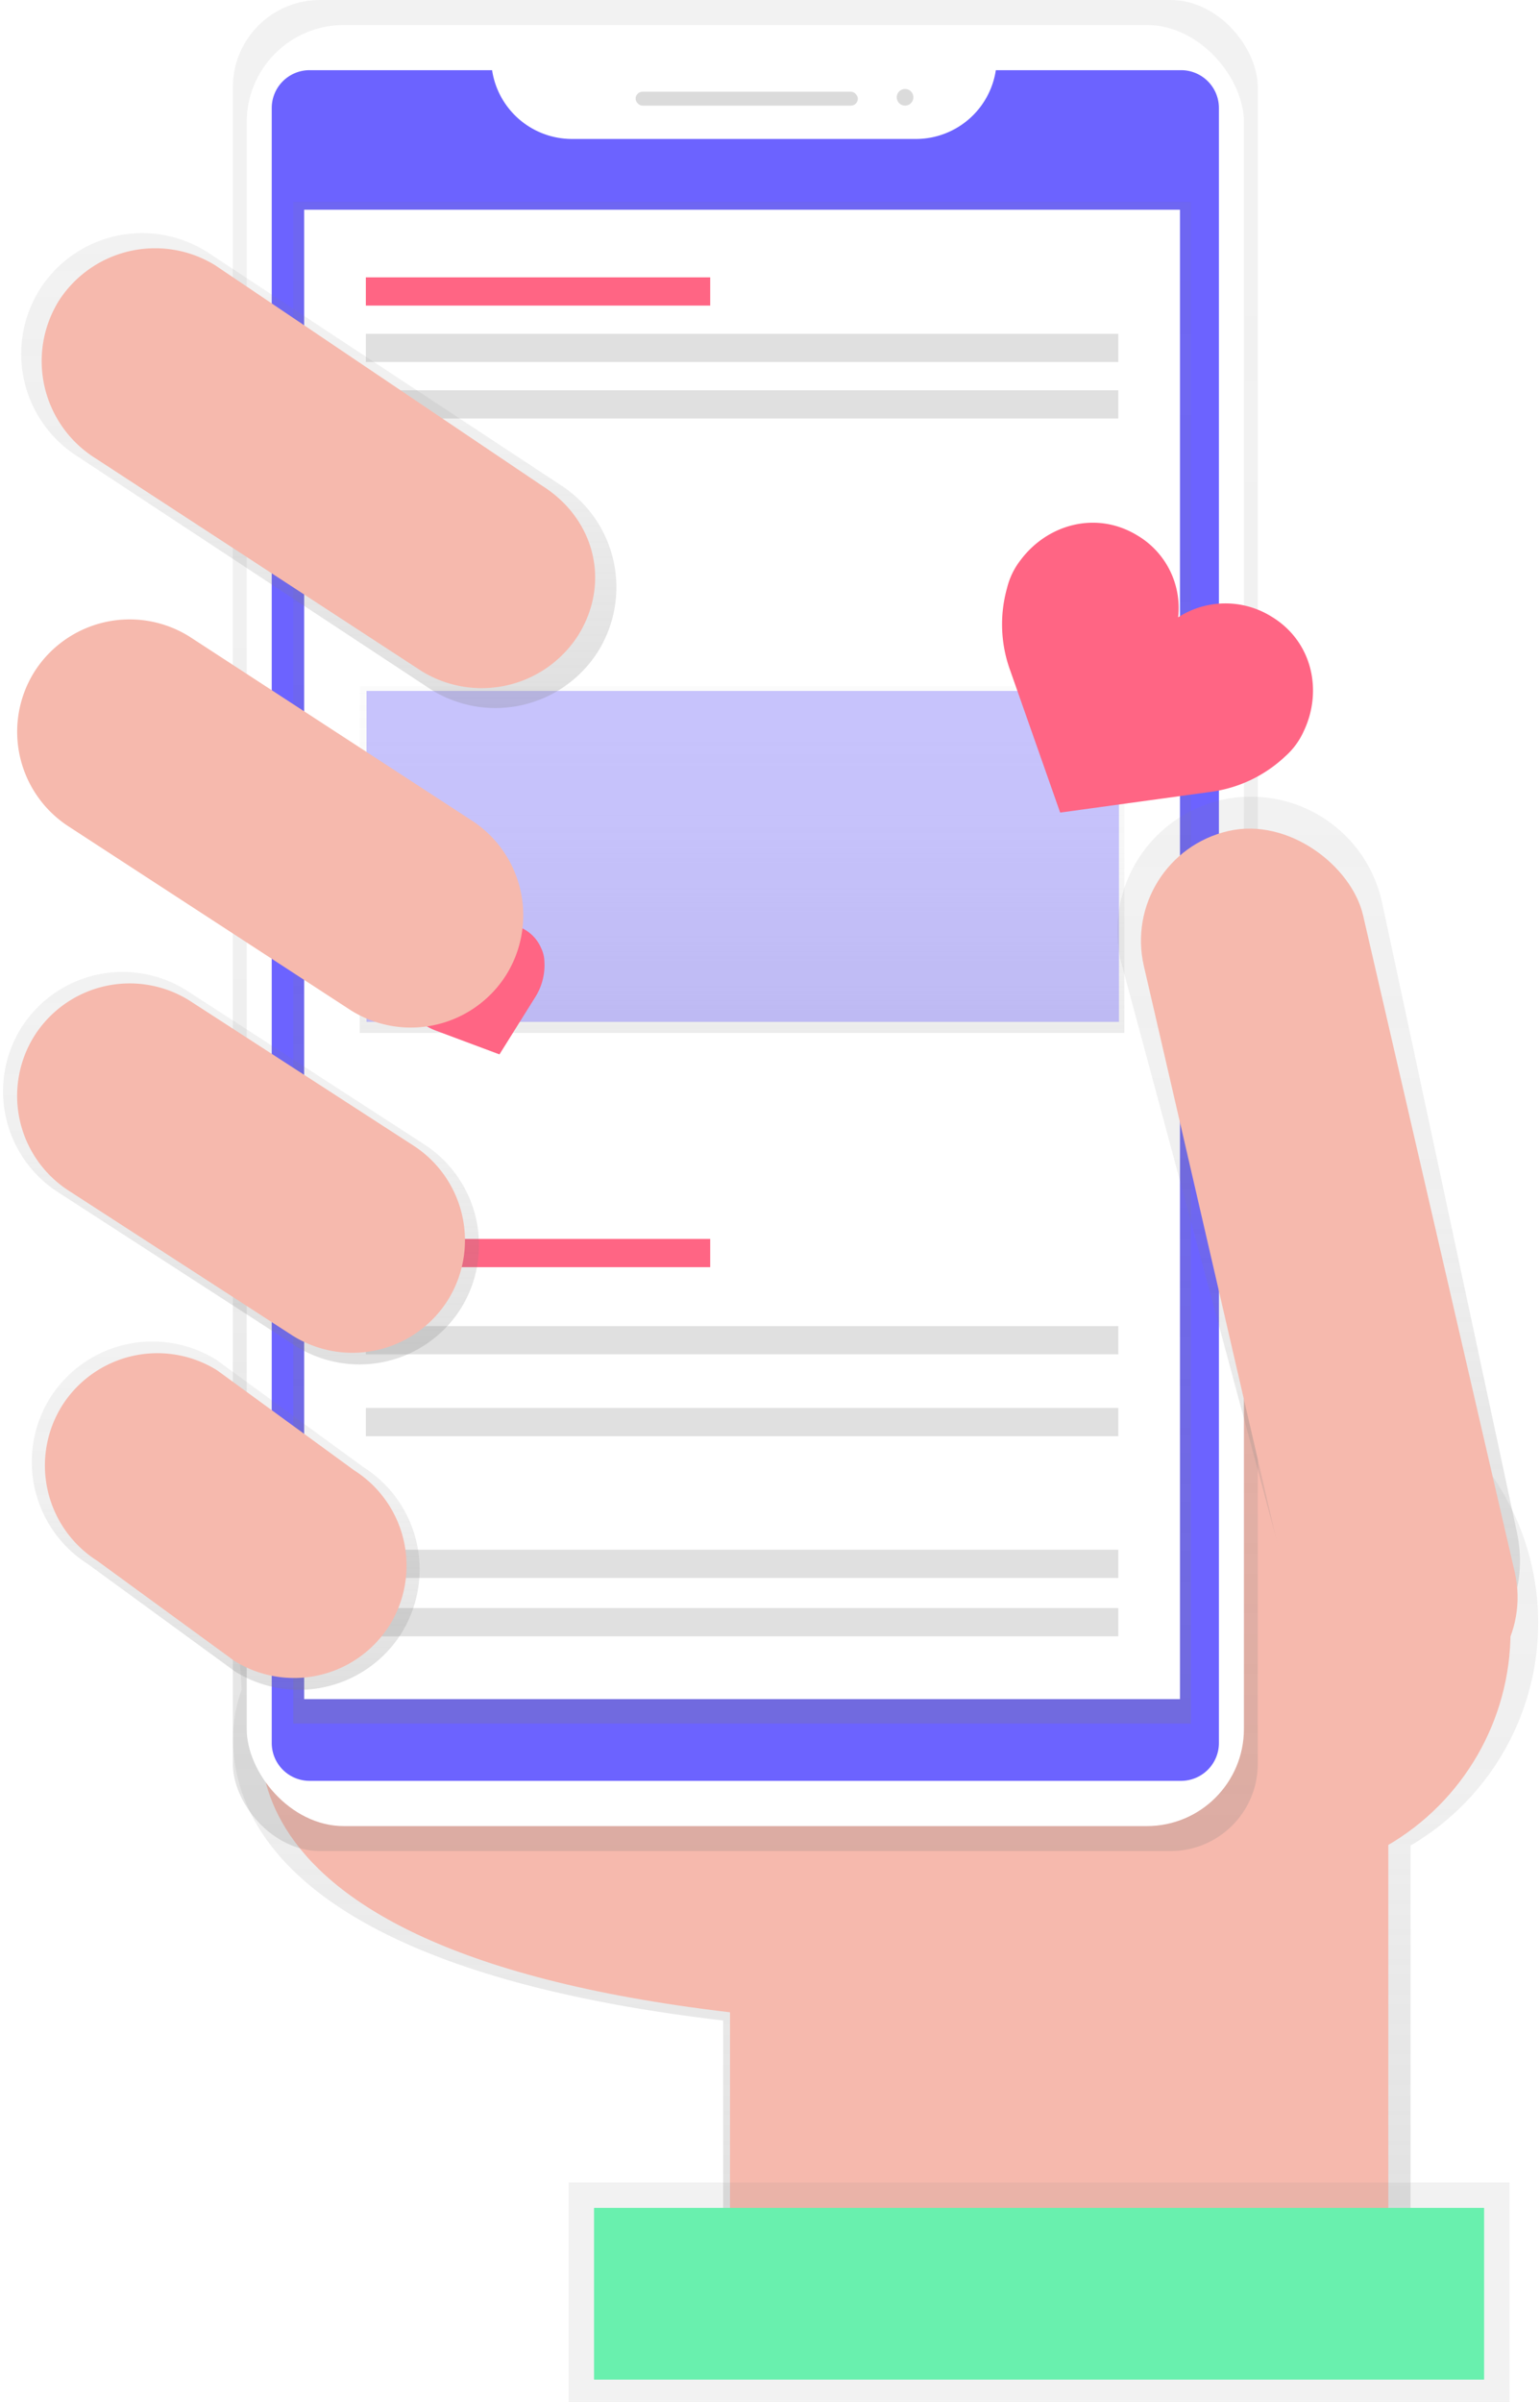 <svg xmlns="http://www.w3.org/2000/svg" xmlns:xlink="http://www.w3.org/1999/xlink" width="216.472" height="337.426">
  <defs>
    <style>
      .b{fill:#f6b9ad}.d{fill:#fff}.f{fill:#dbdbdb}.i{fill:url(#d)}.j{fill:#ff6584}.k{fill:#e0e0e0}
    </style>
    <linearGradient id="a" x1=".5" y1="1" x2=".5" gradientUnits="objectBoundingBox">
      <stop offset="0" stop-color="gray" stop-opacity=".251"/>
      <stop offset=".54" stop-color="gray" stop-opacity=".122"/>
      <stop offset="1" stop-color="gray" stop-opacity=".102"/>
    </linearGradient>
    <linearGradient id="b" x1="1.115" y1="1.124" x2="1.115" y2=".124" xlink:href="#a"/>
    <linearGradient id="c" x1="1.17" y1="2.05" x2="1.17" y2="1.05" xlink:href="#a"/>
    <linearGradient id="d" x1=".5" y1="1" x2=".5" xlink:href="#a"/>
    <linearGradient id="e" x1=".5" y1="1" x2=".5" gradientUnits="objectBoundingBox">
      <stop offset="0" stop-color="#b3b3b3" stop-opacity=".251"/>
      <stop offset=".54" stop-color="#b3b3b3" stop-opacity=".102"/>
      <stop offset="1" stop-color="#b3b3b3" stop-opacity=".051"/>
    </linearGradient>
    <filter id="f" x="126.365" y="65.84" width="65.742" height="63.113" filterUnits="userSpaceOnUse">
      <feOffset dx="3" dy="2"/>
      <feGaussianBlur stdDeviation="1" result="g"/>
      <feFlood flood-opacity=".4"/>
      <feComposite operator="in" in2="g"/>
      <feComposite in="SourceGraphic"/>
    </filter>
    <filter id="h" x="54.815" y="126.357" width="25.247" height="25.118" filterUnits="userSpaceOnUse">
      <feOffset dy="2"/>
      <feGaussianBlur result="i"/>
      <feFlood flood-opacity=".4"/>
      <feComposite operator="in" in2="i"/>
      <feComposite in="SourceGraphic"/>
    </filter>
    <linearGradient id="j" x1=".5" y1="1" x2=".5" xlink:href="#a"/>
    <linearGradient id="l" x1=".5" y1="1" x2=".5" xlink:href="#a"/>
    <linearGradient id="m" x1=".5" y1="1" x2=".5" xlink:href="#a"/>
    <linearGradient id="n" x1=".5" y1="1" x2=".5" xlink:href="#a"/>
  </defs>
  <g transform="translate(-52.856)">
    <path d="M567.815 537.754a36.287 36.287 0 0 0-71.94-6.765l-111.525-3.025 1.224 19.16s-15.9 36.694 67.677 46.471v37.087h96.623v-61.663a36.265 36.265 0 0 0 17.941-31.265z" transform="translate(-298.744 -309.753)" fill="url(#a)"/>
    <path class="b" d="M90.66 238.175s-15.228 35.139 64.811 44.514v35.532h92.535v-94.1l-158.535-4.297z"/>
    <circle class="b" cx="34.75" cy="34.75" r="34.75" transform="translate(195.688 194.448)"/>
    <rect width="144.068" height="260.039" rx="12.25" transform="translate(85.588)" fill="url(#b)"/>
    <rect class="d" width="140.171" height="253.015" rx="13.64" transform="translate(87.537 3.517)"/>
    <path d="M192.837 9.857a11.363 11.363 0 0 1-11.2 9.665h-48.41a11.363 11.363 0 0 1-11.2-9.665H96.379a5.322 5.322 0 0 0-5.326 5.322v229.672a5.322 5.322 0 0 0 5.322 5.326h122.494a5.322 5.322 0 0 0 5.326-5.322V15.183a5.322 5.322 0 0 0-5.322-5.326z" fill="#6c63ff"/>
    <rect class="f" width="31.238" height="1.953" rx=".976" transform="translate(142.202 12.887)"/>
    <circle class="f" cx="1.171" cy="1.171" r="1.171" transform="translate(178.905 12.498)"/>
    <path transform="translate(132.783 306.594)" fill="url(#c)" d="M0 0h132.262v30.831H0z"/>
    <path fill="#69f0ae" d="M136.358 310.169h125.113v24.129H136.358z"/>
  </g>
  <path class="i" d="M41.229 28.359H167.39v213.766H41.229z"/>
  <path class="d" d="M42.753 29.463h123.111v209.232H42.753z"/>
  <path class="j" d="M51.425 38.963h48.406v3.965H51.425zM51.425 174.049h48.406v3.965H51.425z"/>
  <path class="k" d="M51.425 46.894h105.769v3.965H51.425zM51.425 54.826h105.769v3.965H51.425z"/>
  <path transform="translate(50.567 96.417)" fill="url(#e)" d="M0 0h107.484v48.687H0z"/>
  <path fill="rgba(108,99,255,.36)" d="M51.52 97.064h105.769v46.487H51.52z"/>
  <path class="k" d="M51.425 217.713h105.769v3.965H51.425zM51.425 225.907h105.769v3.965H51.425zM51.425 197.796h105.769v3.965H51.425zM51.425 186.291h105.769v3.965H51.425z"/>
  <g transform="translate(.004 .001)" filter="url(#f)">
    <path class="j" d="M162.604 84.722a12.254 12.254 0 0 1 13.128-.098c5.767 3.487 7.217 10.47 4.515 16.118a10.375 10.375 0 0 1-2.58 3.503 18.916 18.916 0 0 1-10.542 5.003l-21.106 2.903-6.997-19.894a18.912 18.912 0 0 1-.467-11.658 10.375 10.375 0 0 1 1.9-3.917c3.747-5.016 10.604-6.976 16.372-3.489a11.84 11.84 0 0 1 5.777 11.53z"/>
  </g>
  <g transform="translate(.004 .001)" filter="url(#h)">
    <path class="j" d="M65.563 132.645a5.492 5.492 0 0 1 10.498-1.455 4.613 4.613 0 0 1 .46 1.878 8.41 8.41 0 0 1-1.296 5.024l-5.021 8.03-8.785-3.28a8.408 8.408 0 0 1-4.115-3.16 4.613 4.613 0 0 1-.792-1.76 5.482 5.482 0 0 1 3.47-6.59 5.264 5.264 0 0 1 5.58 1.313z"/>
  </g>
  <path d="M398.795 204.51a17.06 17.06 0 0 1-23.459 5.331L325.653 177.1a17.06 17.06 0 0 1-5.331-23.459 17.06 17.06 0 0 1 23.441-5.331l49.683 32.739a17.06 17.06 0 0 1 5.349 23.461z" transform="translate(-314.744 -112.972)" fill="url(#j)"/>
  <g transform="translate(-52.856)">
    <path class="i" d="M126.237 138.433a16.935 16.935 0 0 1-23.284 5.29l-42.226-27.494a16.935 16.935 0 0 1-5.291-23.284 16.935 16.935 0 0 1 23.284-5.29l42.226 27.494a16.935 16.935 0 0 1 5.291 23.284z"/>
    <path d="M376.351 425.3a16.855 16.855 0 0 1-23.177 5.268l-33.325-21.56a16.855 16.855 0 0 1-5.268-23.177 16.855 16.855 0 0 1 23.177-5.268l33.32 21.564a16.855 16.855 0 0 1 5.273 23.173z" transform="translate(-258.729 -241.457)" fill="url(#l)"/>
    <path d="M372.986 535.213a17.006 17.006 0 0 1-23.387 5.317l-20.639-15.058a17.006 17.006 0 0 1-5.317-23.387 17.006 17.006 0 0 1 23.387-5.3l20.639 15.054a17.006 17.006 0 0 1 5.317 23.374z" transform="translate(-263.728 -305.733)" fill="url(#m)"/>
    <path class="b" d="M107.586 228.358a15.858 15.858 0 0 1-21.805 4.955L66.54 219.274a15.858 15.858 0 0 1-4.955-21.805 15.858 15.858 0 0 1 21.805-4.955l19.245 14.039a15.858 15.858 0 0 1 4.955 21.805zM115.789 182.674a15.858 15.858 0 0 1-21.805 4.955l-31.35-20.286a15.858 15.858 0 0 1-4.955-21.805 15.858 15.858 0 0 1 21.805-4.978l31.35 20.286a15.858 15.858 0 0 1 4.955 21.828zM123.994 136.985a15.858 15.858 0 0 1-21.805 4.955l-39.55-25.75a15.858 15.858 0 0 1-4.955-21.805 15.858 15.858 0 0 1 21.805-4.955l39.549 25.751a15.858 15.858 0 0 1 4.956 21.804zM134.113 89.275a16.1 16.1 0 0 1-22 5l-46-30a16.1 16.1 0 0 1-5-22 16.1 16.1 0 0 1 22-5l46 31c7.368 4.666 9.621 13.605 5 21z"/>
    <path d="M705.543 446.3c-10.085 2.332-17.006-4.245-19.339-14.325l-23.173-86.042a18.874 18.874 0 0 1 14.1-22.57 18.874 18.874 0 0 1 22.569 14.1l18.91 88.249c2.331 10.095-2.987 18.254-13.067 20.588z" transform="translate(-452.638 -210.974)" fill="url(#n)"/>
    <rect class="b" width="31.627" height="126.279" rx="15.813" transform="rotate(-13.01 632.598 -861.077)"/>
  </g>
</svg>